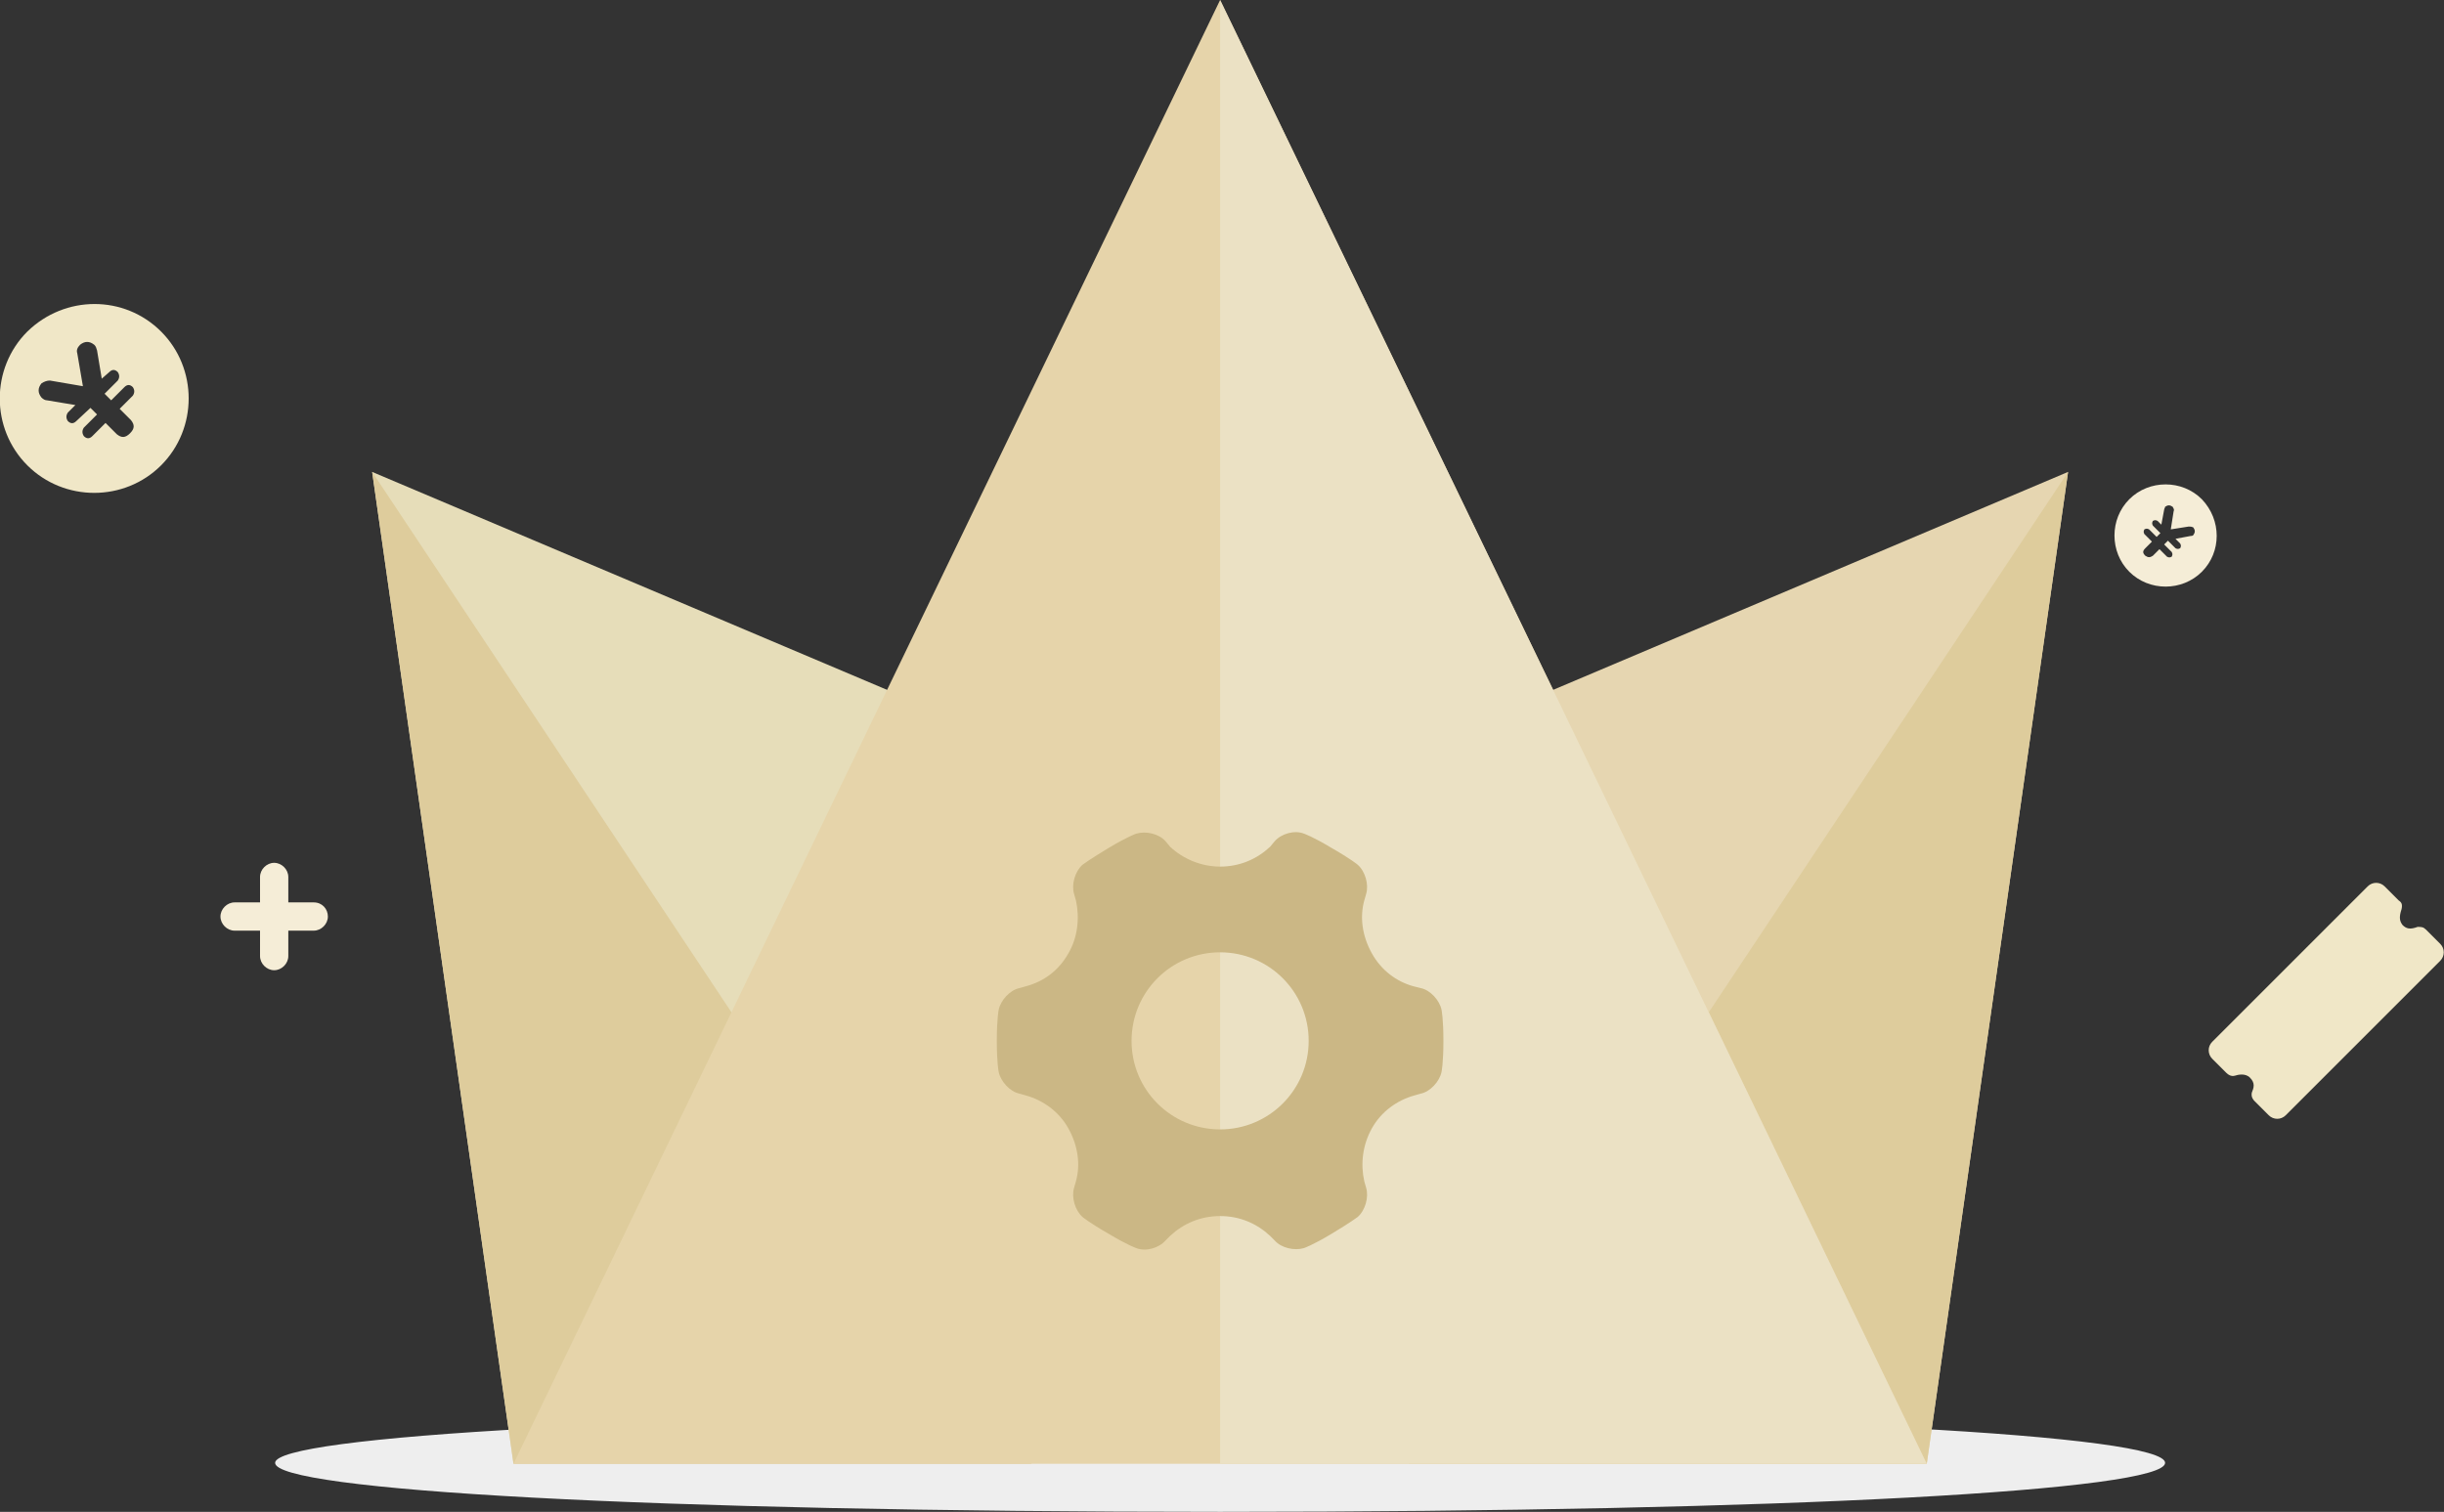 <?xml version="1.0" encoding="utf-8"?>
<!-- Generator: Adobe Illustrator 21.0.0, SVG Export Plug-In . SVG Version: 6.00 Build 0)  -->
<svg version="1.1" id="图层_1" xmlns="http://www.w3.org/2000/svg" xmlns:xlink="http://www.w3.org/1999/xlink" x="0px" y="0px"
	 viewBox="0 0 259.4 160.5" style="enable-background:new 0 0 259.4 160.5;" xml:space="preserve">
<rect x="0" y="0" width="259.4" height="160.5" fill="#333333" stroke="none"/>
<style type="text/css">
	.st0{fill:#EEEEEE;}
	.st1{fill:#F5EDD7;}
	.st2{fill:#F0E7C7;}
	.st3{fill:#E6DDB9;}
	.st4{fill:#DECC9C;}
	.st5{fill:#E6D6B1;}
	.st6{fill:#E6D4AA;}
	.st7{fill:#EBE1C4;}
	.st8{fill:#CBB785;}
</style>
<g>
	<path class="st0" d="M229.8,155.3c0-2.9-39.4-5.2-100.3-5.2s-100.3,2.4-100.3,5.2c0,2.9,39.4,5.2,100.3,5.2
		S229.8,158.2,229.8,155.3z"/>
	<path class="st1" d="M233.7,53c-2.1-2.1-5.6-2.1-7.7,0c-2.1,2.1-2.1,5.6,0,7.7c2.1,2.1,5.6,2.1,7.7,0
		C235.8,58.6,235.8,55.2,233.7,53z M231.4,57.7c0.1,0.2,0.1,0.3,0,0.5c-0.2,0.1-0.3,0.1-0.5,0l-0.8-0.8l-0.4,0.4l0.8,0.8
		c0.1,0.2,0.1,0.3,0,0.5c-0.2,0.1-0.3,0.1-0.5,0l-0.8-0.8l-0.7,0.7c-0.3,0.2-0.5,0.2-0.8,0c-0.3-0.3-0.3-0.5,0-0.8l0.7-0.7l-0.8-0.8
		c-0.1-0.2-0.1-0.3,0-0.5c0.2-0.1,0.3-0.1,0.5,0l0.8,0.8l0.4-0.4l-0.8-0.8c-0.1-0.2-0.1-0.3,0-0.5c0.2-0.1,0.3-0.1,0.5,0l0.4,0.4
		l0.3-1.6c0-0.1,0.1-0.2,0.1-0.3c0.3-0.2,0.5-0.2,0.8,0c0.1,0.2,0.2,0.3,0.1,0.5l-0.3,1.9l1.9-0.3c0.2,0,0.3,0,0.5,0.1
		c0.2,0.3,0.2,0.5,0,0.8c-0.1,0.1-0.2,0.1-0.3,0.1l-1.6,0.3L231.4,57.7L231.4,57.7z"/>
	<path class="st2" d="M2.9,35.2C-1,39.1-1,45.5,2.9,49.4s10.3,3.9,14.2,0s3.9-10.3,0-14.2S6.9,31.3,2.9,35.2z M11.6,39.5
		c0.3-0.3,0.6-0.3,0.9,0c0.2,0.3,0.2,0.6,0,0.9l-1.4,1.4l0.7,0.7l1.4-1.4c0.3-0.3,0.6-0.3,0.9,0c0.2,0.3,0.2,0.6,0,0.9l-1.4,1.4
		l1.2,1.2c0.4,0.5,0.4,0.9-0.1,1.4s-0.9,0.5-1.4,0.1l-1.2-1.2l-1.4,1.4c-0.3,0.3-0.6,0.3-0.9,0c-0.2-0.3-0.2-0.6,0-0.9l1.4-1.4
		l-0.7-0.7l-1.5,1.4c-0.3,0.3-0.6,0.3-0.9,0c-0.2-0.3-0.2-0.6,0-0.9L8,43l-3-0.5c-0.2,0-0.4-0.1-0.6-0.3c-0.4-0.5-0.4-1,0-1.5
		c0.3-0.2,0.6-0.3,0.9-0.3L8.8,41l-0.6-3.5c-0.1-0.3,0-0.6,0.3-0.9c0.5-0.4,1-0.4,1.5,0c0.2,0.2,0.2,0.3,0.3,0.6l0.5,3L11.6,39.5
		L11.6,39.5z"/>
	<path class="st1" d="M33.3,95.8h-2.7v-2.7c0-0.8-0.7-1.5-1.5-1.5s-1.5,0.7-1.5,1.5v2.7h-2.7c-0.8,0-1.5,0.7-1.5,1.5
		s0.7,1.5,1.5,1.5h2.7v2.7c0,0.8,0.7,1.5,1.5,1.5s1.5-0.7,1.5-1.5v-2.7h2.7c0.8,0,1.5-0.7,1.5-1.5C34.8,96.5,34.2,95.8,33.3,95.8z"
		/>
	<path class="st2" d="M254.9,96.5c0.1-0.5,0-0.7-0.3-0.9l-1.5-1.5c-0.5-0.5-1.3-0.5-1.8,0l-16.5,16.5c-0.5,0.5-0.5,1.3,0,1.8
		l1.5,1.5c0.2,0.2,0.5,0.4,0.9,0.3c0.3-0.1,1.1-0.3,1.6,0.2c0.6,0.6,0.4,1.1,0.2,1.6l0,0c-0.1,0.5,0.2,0.8,0.3,0.9l1.5,1.5
		c0.5,0.5,1.3,0.5,1.8,0L259,102c0.5-0.5,0.5-1.3,0-1.8l-1.5-1.5c-0.3-0.3-0.5-0.3-0.9-0.3c-0.8,0.3-1.2,0.2-1.6-0.2
		C254.7,97.8,254.6,97.4,254.9,96.5L254.9,96.5z"/>
	<g>
		<path class="st3" d="M54.5,155.4l-15-105.3l60,25.4L54.5,155.4z"/>
		<path class="st4" d="M54.5,155.4l-15-105.3l70,105.3C109.5,155.4,54.5,155.4,54.5,155.4z"/>
		<path class="st5" d="M204.5,155.4l15-105.3l-60,25.4L204.5,155.4z"/>
		<path class="st4" d="M204.5,155.4l15-105.3l-70,105.3H204.5z"/>
		<path class="st6" d="M54.5,155.4h150L129.5,0L54.5,155.4z"/>
		<path class="st7" d="M129.5,155.4h75L129.5,0V155.4z"/>
		<path class="st8" d="M153,107.2c-0.2-1-1.2-2.1-2.2-2.3l-0.8-0.2c-1.8-0.5-3.4-1.7-4.4-3.5s-1.3-3.8-0.8-5.6l0.2-0.7
			c0.3-1-0.1-2.4-0.9-3.1c0,0-0.7-0.6-2.8-1.8c-2-1.2-2.9-1.5-2.9-1.5c-1-0.4-2.4,0-3.1,0.8l-0.5,0.6c-1.4,1.3-3.2,2.1-5.3,2.1
			c-2,0-3.9-0.8-5.3-2.1l-0.5-0.6c-0.7-0.8-2.1-1.1-3.1-0.8c0,0-0.9,0.3-2.9,1.5s-2.8,1.8-2.8,1.8c-0.8,0.7-1.2,2.1-0.9,3.1l0.2,0.7
			c0.4,1.8,0.2,3.9-0.8,5.6c-1,1.8-2.6,3-4.5,3.5l-0.7,0.2c-1,0.2-2,1.3-2.2,2.3c0,0-0.2,0.9-0.2,3.3s0.2,3.3,0.2,3.3
			c0.2,1,1.2,2.1,2.2,2.3l0.7,0.2c1.8,0.5,3.5,1.7,4.5,3.5s1.3,3.8,0.8,5.6l-0.2,0.7c-0.3,1,0.1,2.4,0.9,3.1c0,0,0.7,0.6,2.8,1.8
			c2,1.2,2.9,1.5,2.9,1.5c1,0.4,2.4,0,3.1-0.8l0.5-0.5c1.4-1.3,3.2-2.1,5.3-2.1c2.1,0,3.9,0.8,5.3,2.1l0.5,0.5
			c0.7,0.8,2.1,1.1,3.1,0.8c0,0,0.9-0.3,2.9-1.5s2.8-1.8,2.8-1.8c0.8-0.7,1.2-2.1,0.9-3.1l-0.2-0.7c-0.4-1.8-0.2-3.8,0.8-5.6
			c1-1.8,2.7-3,4.5-3.5l0.7-0.2c1-0.2,2-1.3,2.2-2.3c0,0,0.2-0.9,0.2-3.3S153,107.2,153,107.2 M129.5,119.9c-5.2,0-9.4-4.2-9.4-9.4
			c0-5.2,4.2-9.4,9.4-9.4s9.4,4.2,9.4,9.4S134.7,119.9,129.5,119.9z"/>
	</g>
</g>
</svg>
